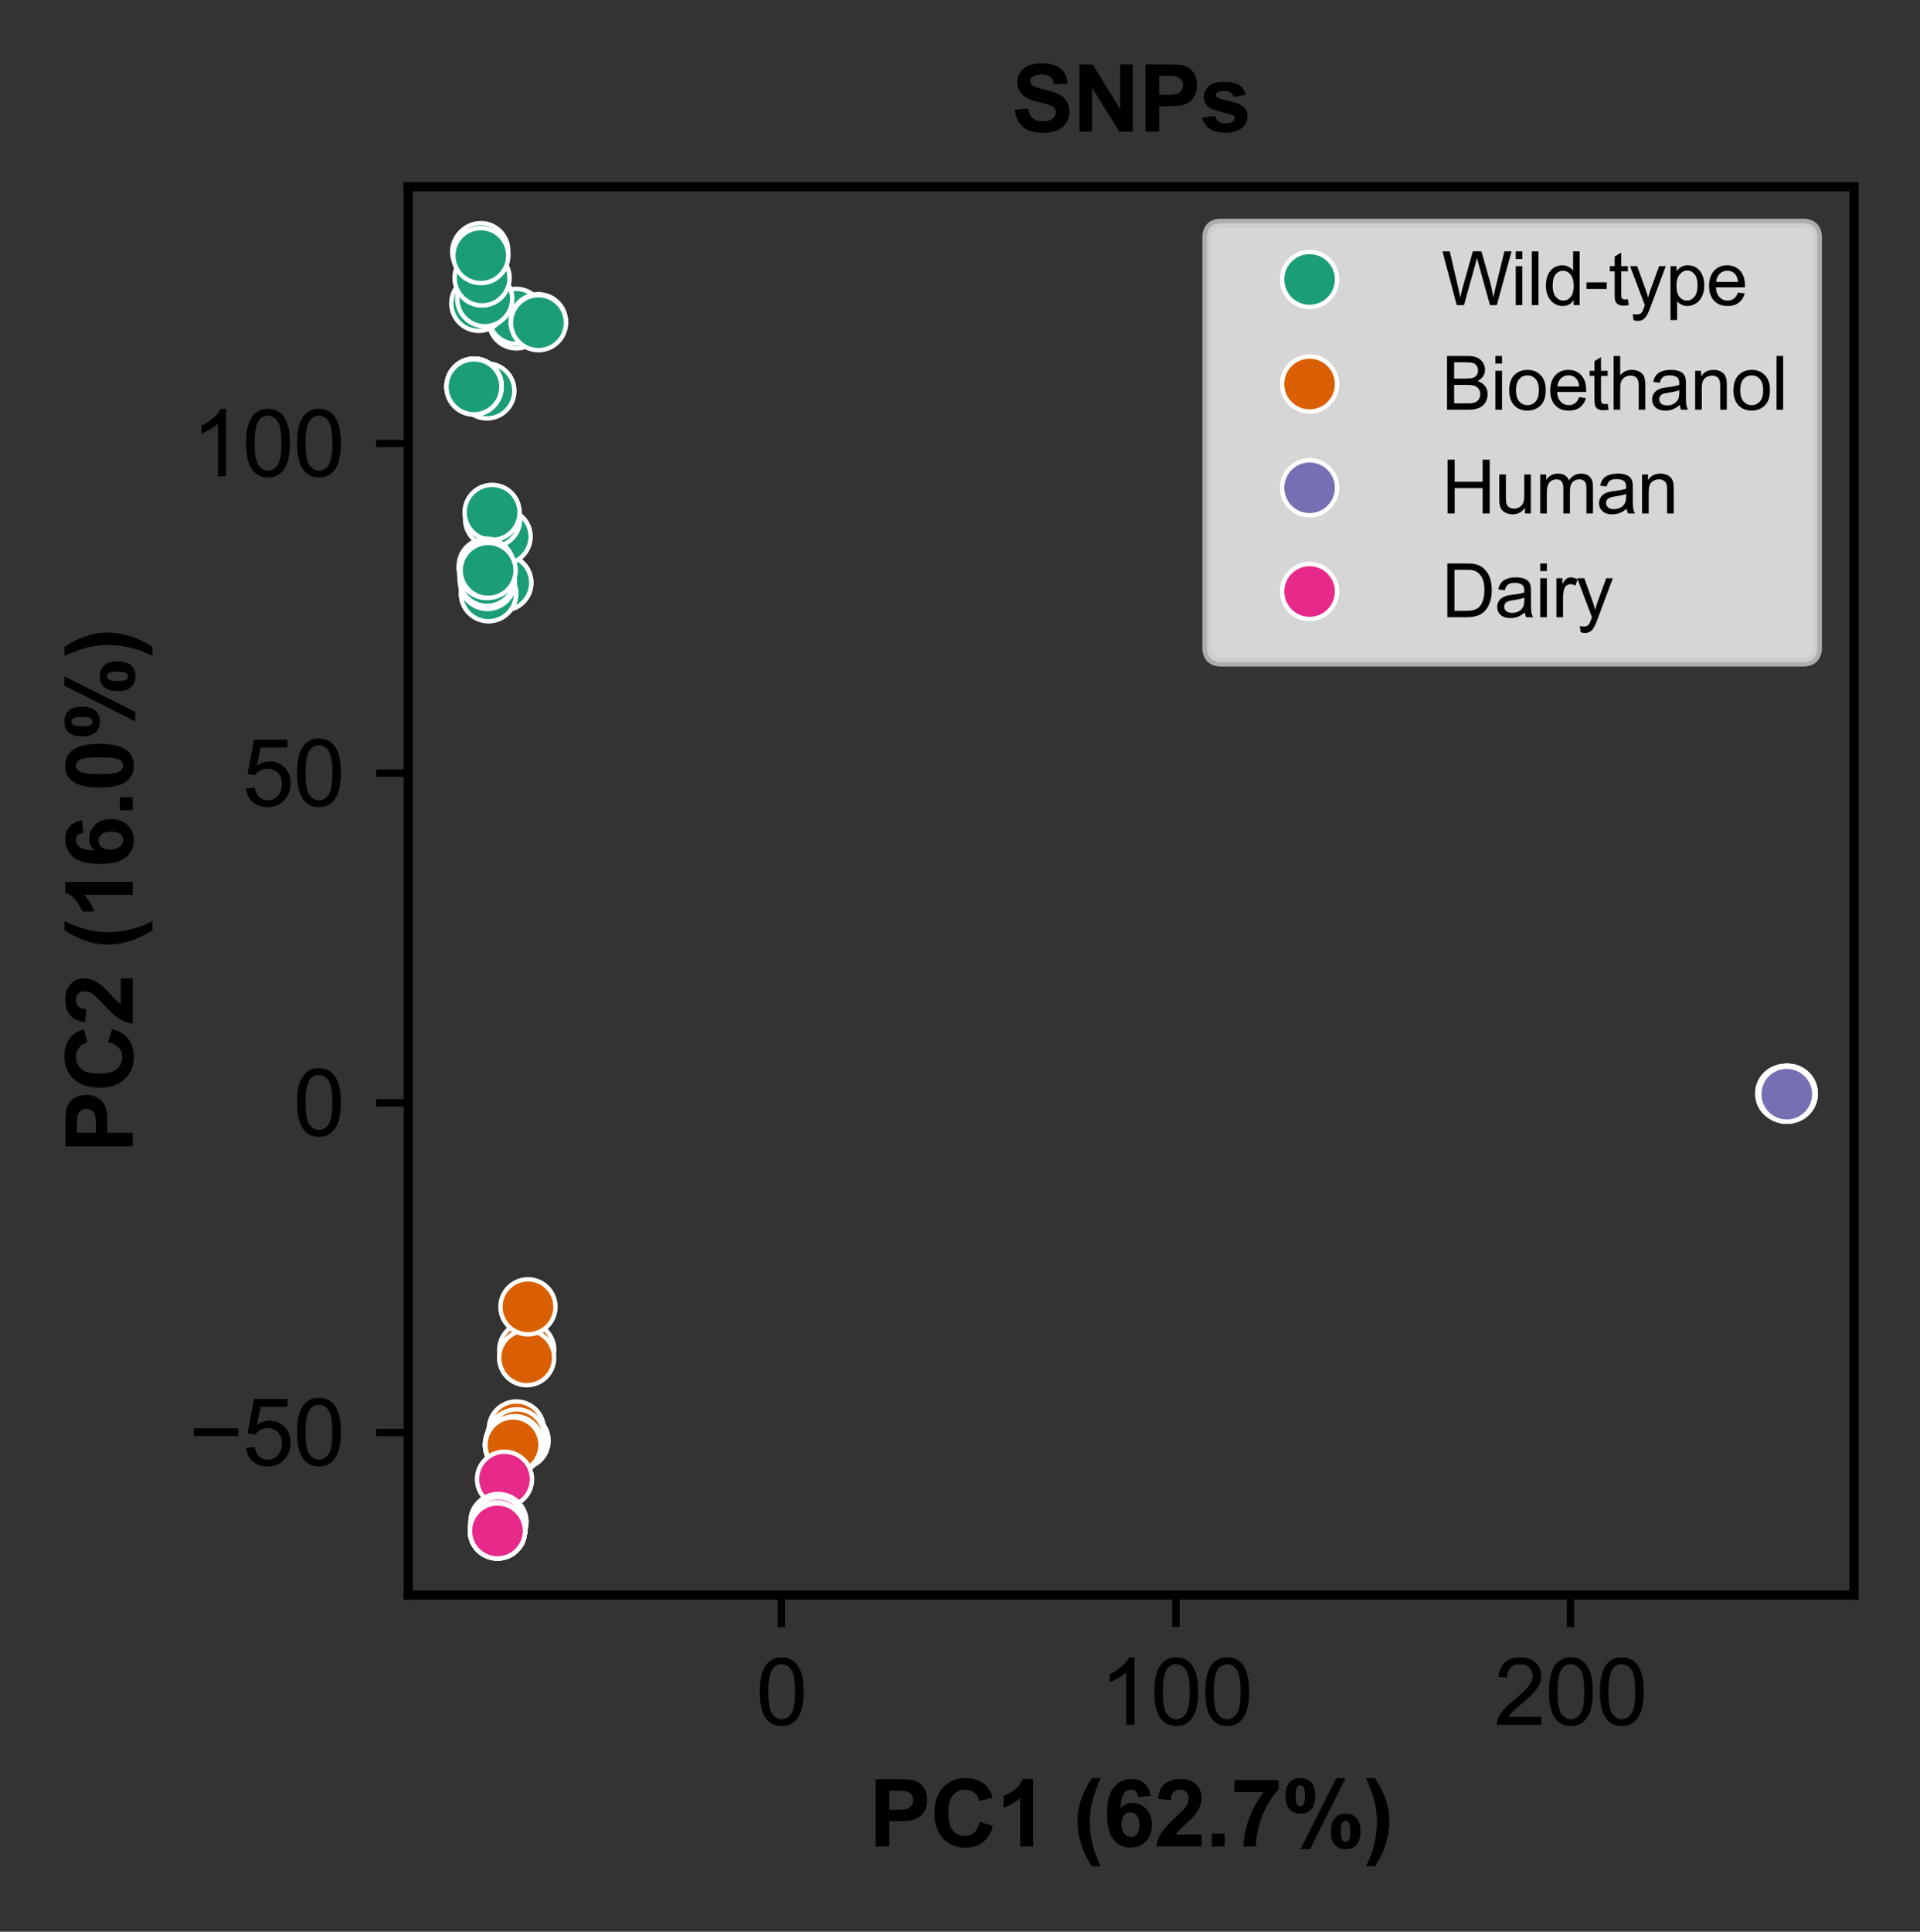<?xml version="1.0" encoding="utf-8" standalone="no"?>
<!DOCTYPE svg PUBLIC "-//W3C//DTD SVG 1.1//EN"
  "http://www.w3.org/Graphics/SVG/1.1/DTD/svg11.dtd">
<svg xmlns:xlink="http://www.w3.org/1999/xlink" width="209.497pt" height="210.727pt" viewBox="0 0 209.497 210.727" xmlns="http://www.w3.org/2000/svg" version="1.1">
 <rect x="0" y="0" width="209.497" height="210.727" fill="#333333" stroke="none"/>
 <defs>
  <style type="text/css">*{stroke-linejoin: round; stroke-linecap: butt}</style>
 </defs>
 <g id="figure_1">
  <g id="patch_1">
   <path d="M 0 210.727 
L 209.497 210.727 
L 209.497 0 
L 0 0 
L 0 210.727 
z
" style="fill: none"/>
  </g>
  <g id="axes_1">
   <g id="patch_2">
    <path d="M 44.547 173.998 
L 202.297 173.998 
L 202.297 20.358 
L 44.547 20.358 
L 44.547 173.998 
z
" style="fill: none"/>
   </g>
   <g id="PathCollection_1">
    <defs>
     <path id="C0_0_72edbcf2b4" d="M 0 3 
C 0.796 3 1.559 2.684 2.121 2.121 
C 2.684 1.559 3 0.796 3 -0 
C 3 -0.796 2.684 -1.559 2.121 -2.121 
C 1.559 -2.684 0.796 -3 0 -3 
C -0.796 -3 -1.559 -2.684 -2.121 -2.121 
C -2.684 -1.559 -3 -0.796 -3 0 
C -3 0.796 -2.684 1.559 -2.121 2.121 
C -1.559 2.684 -0.796 3 0 3 
z
"/>
    </defs>
    <g clip-path="url(#p9aefbd52a2)">
     <use xlink:href="#C0_0_72edbcf2b4" x="54.976" y="63.567" style="fill: #1b9e77; stroke: #ffffff; stroke-width: 0.48"/>
    </g>
    <g clip-path="url(#p9aefbd52a2)">
     <use xlink:href="#C0_0_72edbcf2b4" x="54.965" y="63.576" style="fill: #1b9e77; stroke: #ffffff; stroke-width: 0.48"/>
    </g>
    <g clip-path="url(#p9aefbd52a2)">
     <use xlink:href="#C0_0_72edbcf2b4" x="56.342" y="35.01" style="fill: #1b9e77; stroke: #ffffff; stroke-width: 0.48"/>
    </g>
    <g clip-path="url(#p9aefbd52a2)">
     <use xlink:href="#C0_0_72edbcf2b4" x="56.319" y="34.508" style="fill: #1b9e77; stroke: #ffffff; stroke-width: 0.48"/>
    </g>
    <g clip-path="url(#p9aefbd52a2)">
     <use xlink:href="#C0_0_72edbcf2b4" x="58.744" y="35.111" style="fill: #1b9e77; stroke: #ffffff; stroke-width: 0.48"/>
    </g>
    <g clip-path="url(#p9aefbd52a2)">
     <use xlink:href="#C0_0_72edbcf2b4" x="58.738" y="35.106" style="fill: #1b9e77; stroke: #ffffff; stroke-width: 0.48"/>
    </g>
    <g clip-path="url(#p9aefbd52a2)">
     <use xlink:href="#C0_0_72edbcf2b4" x="58.753" y="35.201" style="fill: #1b9e77; stroke: #ffffff; stroke-width: 0.48"/>
    </g>
    <g clip-path="url(#p9aefbd52a2)">
     <use xlink:href="#C0_0_72edbcf2b4" x="54.897" y="58.533" style="fill: #1b9e77; stroke: #ffffff; stroke-width: 0.48"/>
    </g>
    <g clip-path="url(#p9aefbd52a2)">
     <use xlink:href="#C0_0_72edbcf2b4" x="53.127" y="42.644" style="fill: #1b9e77; stroke: #ffffff; stroke-width: 0.48"/>
    </g>
    <g clip-path="url(#p9aefbd52a2)">
     <use xlink:href="#C0_0_72edbcf2b4" x="52.243" y="33.093" style="fill: #1b9e77; stroke: #ffffff; stroke-width: 0.48"/>
    </g>
    <g clip-path="url(#p9aefbd52a2)">
     <use xlink:href="#C0_0_72edbcf2b4" x="52.893" y="32.592" style="fill: #1b9e77; stroke: #ffffff; stroke-width: 0.48"/>
    </g>
    <g clip-path="url(#p9aefbd52a2)">
     <use xlink:href="#C0_0_72edbcf2b4" x="52.6" y="30.321" style="fill: #1b9e77; stroke: #ffffff; stroke-width: 0.48"/>
    </g>
    <g clip-path="url(#p9aefbd52a2)">
     <use xlink:href="#C0_0_72edbcf2b4" x="52.344" y="27.464" style="fill: #1b9e77; stroke: #ffffff; stroke-width: 0.48"/>
    </g>
    <g clip-path="url(#p9aefbd52a2)">
     <use xlink:href="#C0_0_72edbcf2b4" x="52.458" y="27.341" style="fill: #1b9e77; stroke: #ffffff; stroke-width: 0.48"/>
    </g>
    <g clip-path="url(#p9aefbd52a2)">
     <use xlink:href="#C0_0_72edbcf2b4" x="52.463" y="27.88" style="fill: #1b9e77; stroke: #ffffff; stroke-width: 0.48"/>
    </g>
    <g clip-path="url(#p9aefbd52a2)">
     <use xlink:href="#C0_0_72edbcf2b4" x="51.728" y="42.143" style="fill: #1b9e77; stroke: #ffffff; stroke-width: 0.48"/>
    </g>
    <g clip-path="url(#p9aefbd52a2)">
     <use xlink:href="#C0_0_72edbcf2b4" x="51.721" y="42.131" style="fill: #1b9e77; stroke: #ffffff; stroke-width: 0.48"/>
    </g>
    <g clip-path="url(#p9aefbd52a2)">
     <use xlink:href="#C0_0_72edbcf2b4" x="51.734" y="42.116" style="fill: #1b9e77; stroke: #ffffff; stroke-width: 0.48"/>
    </g>
    <g clip-path="url(#p9aefbd52a2)">
     <use xlink:href="#C0_0_72edbcf2b4" x="51.737" y="42.117" style="fill: #1b9e77; stroke: #ffffff; stroke-width: 0.48"/>
    </g>
    <g clip-path="url(#p9aefbd52a2)">
     <use xlink:href="#C0_0_72edbcf2b4" x="51.718" y="42.23" style="fill: #1b9e77; stroke: #ffffff; stroke-width: 0.48"/>
    </g>
    <g clip-path="url(#p9aefbd52a2)">
     <use xlink:href="#C0_0_72edbcf2b4" x="51.717" y="42.2" style="fill: #1b9e77; stroke: #ffffff; stroke-width: 0.48"/>
    </g>
    <g clip-path="url(#p9aefbd52a2)">
     <use xlink:href="#C0_0_72edbcf2b4" x="53.748" y="56.645" style="fill: #1b9e77; stroke: #ffffff; stroke-width: 0.48"/>
    </g>
    <g clip-path="url(#p9aefbd52a2)">
     <use xlink:href="#C0_0_72edbcf2b4" x="53.694" y="55.894" style="fill: #1b9e77; stroke: #ffffff; stroke-width: 0.48"/>
    </g>
    <g clip-path="url(#p9aefbd52a2)">
     <use xlink:href="#C0_0_72edbcf2b4" x="53.304" y="64.748" style="fill: #1b9e77; stroke: #ffffff; stroke-width: 0.48"/>
    </g>
    <g clip-path="url(#p9aefbd52a2)">
     <use xlink:href="#C0_0_72edbcf2b4" x="53.314" y="64.726" style="fill: #1b9e77; stroke: #ffffff; stroke-width: 0.48"/>
    </g>
    <g clip-path="url(#p9aefbd52a2)">
     <use xlink:href="#C0_0_72edbcf2b4" x="53.302" y="64.773" style="fill: #1b9e77; stroke: #ffffff; stroke-width: 0.48"/>
    </g>
    <g clip-path="url(#p9aefbd52a2)">
     <use xlink:href="#C0_0_72edbcf2b4" x="53.184" y="63.432" style="fill: #1b9e77; stroke: #ffffff; stroke-width: 0.48"/>
    </g>
    <g clip-path="url(#p9aefbd52a2)">
     <use xlink:href="#C0_0_72edbcf2b4" x="53.137" y="63.093" style="fill: #1b9e77; stroke: #ffffff; stroke-width: 0.48"/>
    </g>
    <g clip-path="url(#p9aefbd52a2)">
     <use xlink:href="#C0_0_72edbcf2b4" x="53.053" y="61.757" style="fill: #1b9e77; stroke: #ffffff; stroke-width: 0.48"/>
    </g>
    <g clip-path="url(#p9aefbd52a2)">
     <use xlink:href="#C0_0_72edbcf2b4" x="53.064" y="62.039" style="fill: #1b9e77; stroke: #ffffff; stroke-width: 0.48"/>
    </g>
    <g clip-path="url(#p9aefbd52a2)">
     <use xlink:href="#C0_0_72edbcf2b4" x="53.085" y="62.237" style="fill: #1b9e77; stroke: #ffffff; stroke-width: 0.48"/>
    </g>
    <g clip-path="url(#p9aefbd52a2)">
     <use xlink:href="#C0_0_72edbcf2b4" x="53.261" y="62.222" style="fill: #1b9e77; stroke: #ffffff; stroke-width: 0.48"/>
    </g>
    <g clip-path="url(#p9aefbd52a2)">
     <use xlink:href="#C0_0_72edbcf2b4" x="57.472" y="147.259" style="fill: #d95f02; stroke: #ffffff; stroke-width: 0.48"/>
    </g>
    <g clip-path="url(#p9aefbd52a2)">
     <use xlink:href="#C0_0_72edbcf2b4" x="56.339" y="155.883" style="fill: #d95f02; stroke: #ffffff; stroke-width: 0.48"/>
    </g>
    <g clip-path="url(#p9aefbd52a2)">
     <use xlink:href="#C0_0_72edbcf2b4" x="57.466" y="148.114" style="fill: #d95f02; stroke: #ffffff; stroke-width: 0.48"/>
    </g>
    <g clip-path="url(#p9aefbd52a2)">
     <use xlink:href="#C0_0_72edbcf2b4" x="57.609" y="142.556" style="fill: #d95f02; stroke: #ffffff; stroke-width: 0.48"/>
    </g>
    <g clip-path="url(#p9aefbd52a2)">
     <use xlink:href="#C0_0_72edbcf2b4" x="56.134" y="156.845" style="fill: #d95f02; stroke: #ffffff; stroke-width: 0.48"/>
    </g>
    <g clip-path="url(#p9aefbd52a2)">
     <use xlink:href="#C0_0_72edbcf2b4" x="56.862" y="157.157" style="fill: #d95f02; stroke: #ffffff; stroke-width: 0.48"/>
    </g>
    <g clip-path="url(#p9aefbd52a2)">
     <use xlink:href="#C0_0_72edbcf2b4" x="56.41" y="156.93" style="fill: #d95f02; stroke: #ffffff; stroke-width: 0.48"/>
    </g>
    <g clip-path="url(#p9aefbd52a2)">
     <use xlink:href="#C0_0_72edbcf2b4" x="56.452" y="156.993" style="fill: #d95f02; stroke: #ffffff; stroke-width: 0.48"/>
    </g>
    <g clip-path="url(#p9aefbd52a2)">
     <use xlink:href="#C0_0_72edbcf2b4" x="55.905" y="157.531" style="fill: #d95f02; stroke: #ffffff; stroke-width: 0.48"/>
    </g>
    <g clip-path="url(#p9aefbd52a2)">
     <use xlink:href="#C0_0_72edbcf2b4" x="56.036" y="157.724" style="fill: #d95f02; stroke: #ffffff; stroke-width: 0.48"/>
    </g>
    <g clip-path="url(#p9aefbd52a2)">
     <use xlink:href="#C0_0_72edbcf2b4" x="56.037" y="157.737" style="fill: #d95f02; stroke: #ffffff; stroke-width: 0.48"/>
    </g>
    <g clip-path="url(#p9aefbd52a2)">
     <use xlink:href="#C0_0_72edbcf2b4" x="56.066" y="157.323" style="fill: #d95f02; stroke: #ffffff; stroke-width: 0.48"/>
    </g>
    <g clip-path="url(#p9aefbd52a2)">
     <use xlink:href="#C0_0_72edbcf2b4" x="56.384" y="156.738" style="fill: #d95f02; stroke: #ffffff; stroke-width: 0.48"/>
    </g>
    <g clip-path="url(#p9aefbd52a2)">
     <use xlink:href="#C0_0_72edbcf2b4" x="55.982" y="157.685" style="fill: #d95f02; stroke: #ffffff; stroke-width: 0.48"/>
    </g>
    <g clip-path="url(#p9aefbd52a2)">
     <use xlink:href="#C0_0_72edbcf2b4" x="55.983" y="157.685" style="fill: #d95f02; stroke: #ffffff; stroke-width: 0.48"/>
    </g>
    <g clip-path="url(#p9aefbd52a2)">
     <use xlink:href="#C0_0_72edbcf2b4" x="56.048" y="157.731" style="fill: #d95f02; stroke: #ffffff; stroke-width: 0.48"/>
    </g>
    <g clip-path="url(#p9aefbd52a2)">
     <use xlink:href="#C0_0_72edbcf2b4" x="56.169" y="157.479" style="fill: #d95f02; stroke: #ffffff; stroke-width: 0.48"/>
    </g>
    <g clip-path="url(#p9aefbd52a2)">
     <use xlink:href="#C0_0_72edbcf2b4" x="56.079" y="157.722" style="fill: #d95f02; stroke: #ffffff; stroke-width: 0.48"/>
    </g>
    <g clip-path="url(#p9aefbd52a2)">
     <use xlink:href="#C0_0_72edbcf2b4" x="55.923" y="157.692" style="fill: #d95f02; stroke: #ffffff; stroke-width: 0.48"/>
    </g>
    <g clip-path="url(#p9aefbd52a2)">
     <use xlink:href="#C0_0_72edbcf2b4" x="55.941" y="157.653" style="fill: #d95f02; stroke: #ffffff; stroke-width: 0.48"/>
    </g>
    <g clip-path="url(#p9aefbd52a2)">
     <use xlink:href="#C0_0_72edbcf2b4" x="55.937" y="157.663" style="fill: #d95f02; stroke: #ffffff; stroke-width: 0.48"/>
    </g>
    <g clip-path="url(#p9aefbd52a2)">
     <use xlink:href="#C0_0_72edbcf2b4" x="55.943" y="157.664" style="fill: #d95f02; stroke: #ffffff; stroke-width: 0.48"/>
    </g>
    <g clip-path="url(#p9aefbd52a2)">
     <use xlink:href="#C0_0_72edbcf2b4" x="55.937" y="157.667" style="fill: #d95f02; stroke: #ffffff; stroke-width: 0.48"/>
    </g>
    <g clip-path="url(#p9aefbd52a2)">
     <use xlink:href="#C0_0_72edbcf2b4" x="55.94" y="157.665" style="fill: #d95f02; stroke: #ffffff; stroke-width: 0.48"/>
    </g>
    <g clip-path="url(#p9aefbd52a2)">
     <use xlink:href="#C0_0_72edbcf2b4" x="55.937" y="157.667" style="fill: #d95f02; stroke: #ffffff; stroke-width: 0.48"/>
    </g>
    <g clip-path="url(#p9aefbd52a2)">
     <use xlink:href="#C0_0_72edbcf2b4" x="55.942" y="157.653" style="fill: #d95f02; stroke: #ffffff; stroke-width: 0.48"/>
    </g>
    <g clip-path="url(#p9aefbd52a2)">
     <use xlink:href="#C0_0_72edbcf2b4" x="55.948" y="157.636" style="fill: #d95f02; stroke: #ffffff; stroke-width: 0.48"/>
    </g>
    <g clip-path="url(#p9aefbd52a2)">
     <use xlink:href="#C0_0_72edbcf2b4" x="55.936" y="157.612" style="fill: #d95f02; stroke: #ffffff; stroke-width: 0.48"/>
    </g>
    <g clip-path="url(#p9aefbd52a2)">
     <use xlink:href="#C0_0_72edbcf2b4" x="55.944" y="157.601" style="fill: #d95f02; stroke: #ffffff; stroke-width: 0.48"/>
    </g>
    <g clip-path="url(#p9aefbd52a2)">
     <use xlink:href="#C0_0_72edbcf2b4" x="55.939" y="157.585" style="fill: #d95f02; stroke: #ffffff; stroke-width: 0.48"/>
    </g>
    <g clip-path="url(#p9aefbd52a2)">
     <use xlink:href="#C0_0_72edbcf2b4" x="55.967" y="157.645" style="fill: #d95f02; stroke: #ffffff; stroke-width: 0.48"/>
    </g>
    <g clip-path="url(#p9aefbd52a2)">
     <use xlink:href="#C0_0_72edbcf2b4" x="55.974" y="157.617" style="fill: #d95f02; stroke: #ffffff; stroke-width: 0.48"/>
    </g>
    <g clip-path="url(#p9aefbd52a2)">
     <use xlink:href="#C0_0_72edbcf2b4" x="194.896" y="119.283" style="fill: #7570b3; stroke: #ffffff; stroke-width: 0.48"/>
    </g>
    <g clip-path="url(#p9aefbd52a2)">
     <use xlink:href="#C0_0_72edbcf2b4" x="195.03" y="119.301" style="fill: #7570b3; stroke: #ffffff; stroke-width: 0.48"/>
    </g>
    <g clip-path="url(#p9aefbd52a2)">
     <use xlink:href="#C0_0_72edbcf2b4" x="194.849" y="119.289" style="fill: #7570b3; stroke: #ffffff; stroke-width: 0.48"/>
    </g>
    <g clip-path="url(#p9aefbd52a2)">
     <use xlink:href="#C0_0_72edbcf2b4" x="194.988" y="119.31" style="fill: #7570b3; stroke: #ffffff; stroke-width: 0.48"/>
    </g>
    <g clip-path="url(#p9aefbd52a2)">
     <use xlink:href="#C0_0_72edbcf2b4" x="194.942" y="119.305" style="fill: #7570b3; stroke: #ffffff; stroke-width: 0.48"/>
    </g>
    <g clip-path="url(#p9aefbd52a2)">
     <use xlink:href="#C0_0_72edbcf2b4" x="195.005" y="119.333" style="fill: #7570b3; stroke: #ffffff; stroke-width: 0.48"/>
    </g>
    <g clip-path="url(#p9aefbd52a2)">
     <use xlink:href="#C0_0_72edbcf2b4" x="195.126" y="119.3" style="fill: #7570b3; stroke: #ffffff; stroke-width: 0.48"/>
    </g>
    <g clip-path="url(#p9aefbd52a2)">
     <use xlink:href="#C0_0_72edbcf2b4" x="195.097" y="119.314" style="fill: #7570b3; stroke: #ffffff; stroke-width: 0.48"/>
    </g>
    <g clip-path="url(#p9aefbd52a2)">
     <use xlink:href="#C0_0_72edbcf2b4" x="195.027" y="119.301" style="fill: #7570b3; stroke: #ffffff; stroke-width: 0.48"/>
    </g>
    <g clip-path="url(#p9aefbd52a2)">
     <use xlink:href="#C0_0_72edbcf2b4" x="195.09" y="119.304" style="fill: #7570b3; stroke: #ffffff; stroke-width: 0.48"/>
    </g>
    <g clip-path="url(#p9aefbd52a2)">
     <use xlink:href="#C0_0_72edbcf2b4" x="195.083" y="119.339" style="fill: #7570b3; stroke: #ffffff; stroke-width: 0.48"/>
    </g>
    <g clip-path="url(#p9aefbd52a2)">
     <use xlink:href="#C0_0_72edbcf2b4" x="195.061" y="119.272" style="fill: #7570b3; stroke: #ffffff; stroke-width: 0.48"/>
    </g>
    <g clip-path="url(#p9aefbd52a2)">
     <use xlink:href="#C0_0_72edbcf2b4" x="195.092" y="119.292" style="fill: #7570b3; stroke: #ffffff; stroke-width: 0.48"/>
    </g>
    <g clip-path="url(#p9aefbd52a2)">
     <use xlink:href="#C0_0_72edbcf2b4" x="194.985" y="119.319" style="fill: #7570b3; stroke: #ffffff; stroke-width: 0.48"/>
    </g>
    <g clip-path="url(#p9aefbd52a2)">
     <use xlink:href="#C0_0_72edbcf2b4" x="194.865" y="119.31" style="fill: #7570b3; stroke: #ffffff; stroke-width: 0.48"/>
    </g>
    <g clip-path="url(#p9aefbd52a2)">
     <use xlink:href="#C0_0_72edbcf2b4" x="194.89" y="119.323" style="fill: #7570b3; stroke: #ffffff; stroke-width: 0.48"/>
    </g>
    <g clip-path="url(#p9aefbd52a2)">
     <use xlink:href="#C0_0_72edbcf2b4" x="195.025" y="119.346" style="fill: #7570b3; stroke: #ffffff; stroke-width: 0.48"/>
    </g>
    <g clip-path="url(#p9aefbd52a2)">
     <use xlink:href="#C0_0_72edbcf2b4" x="195.068" y="119.276" style="fill: #7570b3; stroke: #ffffff; stroke-width: 0.48"/>
    </g>
    <g clip-path="url(#p9aefbd52a2)">
     <use xlink:href="#C0_0_72edbcf2b4" x="195.055" y="119.29" style="fill: #7570b3; stroke: #ffffff; stroke-width: 0.48"/>
    </g>
    <g clip-path="url(#p9aefbd52a2)">
     <use xlink:href="#C0_0_72edbcf2b4" x="195.091" y="119.311" style="fill: #7570b3; stroke: #ffffff; stroke-width: 0.48"/>
    </g>
    <g clip-path="url(#p9aefbd52a2)">
     <use xlink:href="#C0_0_72edbcf2b4" x="195.112" y="119.269" style="fill: #7570b3; stroke: #ffffff; stroke-width: 0.48"/>
    </g>
    <g clip-path="url(#p9aefbd52a2)">
     <use xlink:href="#C0_0_72edbcf2b4" x="194.935" y="119.255" style="fill: #7570b3; stroke: #ffffff; stroke-width: 0.48"/>
    </g>
    <g clip-path="url(#p9aefbd52a2)">
     <use xlink:href="#C0_0_72edbcf2b4" x="194.734" y="119.287" style="fill: #7570b3; stroke: #ffffff; stroke-width: 0.48"/>
    </g>
    <g clip-path="url(#p9aefbd52a2)">
     <use xlink:href="#C0_0_72edbcf2b4" x="194.932" y="119.373" style="fill: #7570b3; stroke: #ffffff; stroke-width: 0.48"/>
    </g>
    <g clip-path="url(#p9aefbd52a2)">
     <use xlink:href="#C0_0_72edbcf2b4" x="194.96" y="119.359" style="fill: #7570b3; stroke: #ffffff; stroke-width: 0.48"/>
    </g>
    <g clip-path="url(#p9aefbd52a2)">
     <use xlink:href="#C0_0_72edbcf2b4" x="55.049" y="161.36" style="fill: #e7298a; stroke: #ffffff; stroke-width: 0.48"/>
    </g>
    <g clip-path="url(#p9aefbd52a2)">
     <use xlink:href="#C0_0_72edbcf2b4" x="54.44" y="166.008" style="fill: #e7298a; stroke: #ffffff; stroke-width: 0.48"/>
    </g>
    <g clip-path="url(#p9aefbd52a2)">
     <use xlink:href="#C0_0_72edbcf2b4" x="54.434" y="166.052" style="fill: #e7298a; stroke: #ffffff; stroke-width: 0.48"/>
    </g>
    <g clip-path="url(#p9aefbd52a2)">
     <use xlink:href="#C0_0_72edbcf2b4" x="54.329" y="165.984" style="fill: #e7298a; stroke: #ffffff; stroke-width: 0.48"/>
    </g>
    <g clip-path="url(#p9aefbd52a2)">
     <use xlink:href="#C0_0_72edbcf2b4" x="54.269" y="166.725" style="fill: #e7298a; stroke: #ffffff; stroke-width: 0.48"/>
    </g>
    <g clip-path="url(#p9aefbd52a2)">
     <use xlink:href="#C0_0_72edbcf2b4" x="54.287" y="166.955" style="fill: #e7298a; stroke: #ffffff; stroke-width: 0.48"/>
    </g>
    <g clip-path="url(#p9aefbd52a2)">
     <use xlink:href="#C0_0_72edbcf2b4" x="54.281" y="166.97" style="fill: #e7298a; stroke: #ffffff; stroke-width: 0.48"/>
    </g>
    <g clip-path="url(#p9aefbd52a2)">
     <use xlink:href="#C0_0_72edbcf2b4" x="54.285" y="166.973" style="fill: #e7298a; stroke: #ffffff; stroke-width: 0.48"/>
    </g>
    <g clip-path="url(#p9aefbd52a2)">
     <use xlink:href="#C0_0_72edbcf2b4" x="54.334" y="166.639" style="fill: #e7298a; stroke: #ffffff; stroke-width: 0.48"/>
    </g>
    <g clip-path="url(#p9aefbd52a2)">
     <use xlink:href="#C0_0_72edbcf2b4" x="54.363" y="166.355" style="fill: #e7298a; stroke: #ffffff; stroke-width: 0.48"/>
    </g>
    <g clip-path="url(#p9aefbd52a2)">
     <use xlink:href="#C0_0_72edbcf2b4" x="54.275" y="166.949" style="fill: #e7298a; stroke: #ffffff; stroke-width: 0.48"/>
    </g>
    <g clip-path="url(#p9aefbd52a2)">
     <use xlink:href="#C0_0_72edbcf2b4" x="54.283" y="166.99" style="fill: #e7298a; stroke: #ffffff; stroke-width: 0.48"/>
    </g>
    <g clip-path="url(#p9aefbd52a2)">
     <use xlink:href="#C0_0_72edbcf2b4" x="54.274" y="166.986" style="fill: #e7298a; stroke: #ffffff; stroke-width: 0.48"/>
    </g>
    <g clip-path="url(#p9aefbd52a2)">
     <use xlink:href="#C0_0_72edbcf2b4" x="54.275" y="166.991" style="fill: #e7298a; stroke: #ffffff; stroke-width: 0.48"/>
    </g>
    <g clip-path="url(#p9aefbd52a2)">
     <use xlink:href="#C0_0_72edbcf2b4" x="54.283" y="166.985" style="fill: #e7298a; stroke: #ffffff; stroke-width: 0.48"/>
    </g>
    <g clip-path="url(#p9aefbd52a2)">
     <use xlink:href="#C0_0_72edbcf2b4" x="54.279" y="166.897" style="fill: #e7298a; stroke: #ffffff; stroke-width: 0.48"/>
    </g>
    <g clip-path="url(#p9aefbd52a2)">
     <use xlink:href="#C0_0_72edbcf2b4" x="54.277" y="166.934" style="fill: #e7298a; stroke: #ffffff; stroke-width: 0.48"/>
    </g>
    <g clip-path="url(#p9aefbd52a2)">
     <use xlink:href="#C0_0_72edbcf2b4" x="54.274" y="166.986" style="fill: #e7298a; stroke: #ffffff; stroke-width: 0.48"/>
    </g>
    <g clip-path="url(#p9aefbd52a2)">
     <use xlink:href="#C0_0_72edbcf2b4" x="54.283" y="166.981" style="fill: #e7298a; stroke: #ffffff; stroke-width: 0.48"/>
    </g>
    <g clip-path="url(#p9aefbd52a2)">
     <use xlink:href="#C0_0_72edbcf2b4" x="54.278" y="166.995" style="fill: #e7298a; stroke: #ffffff; stroke-width: 0.48"/>
    </g>
    <g clip-path="url(#p9aefbd52a2)">
     <use xlink:href="#C0_0_72edbcf2b4" x="54.276" y="167.007" style="fill: #e7298a; stroke: #ffffff; stroke-width: 0.48"/>
    </g>
    <g clip-path="url(#p9aefbd52a2)">
     <use xlink:href="#C0_0_72edbcf2b4" x="54.28" y="167.004" style="fill: #e7298a; stroke: #ffffff; stroke-width: 0.48"/>
    </g>
    <g clip-path="url(#p9aefbd52a2)">
     <use xlink:href="#C0_0_72edbcf2b4" x="54.27" y="167.009" style="fill: #e7298a; stroke: #ffffff; stroke-width: 0.48"/>
    </g>
    <g clip-path="url(#p9aefbd52a2)">
     <use xlink:href="#C0_0_72edbcf2b4" x="54.276" y="167.007" style="fill: #e7298a; stroke: #ffffff; stroke-width: 0.48"/>
    </g>
    <g clip-path="url(#p9aefbd52a2)">
     <use xlink:href="#C0_0_72edbcf2b4" x="54.279" y="167.014" style="fill: #e7298a; stroke: #ffffff; stroke-width: 0.48"/>
    </g>
    <g clip-path="url(#p9aefbd52a2)">
     <use xlink:href="#C0_0_72edbcf2b4" x="54.28" y="167.004" style="fill: #e7298a; stroke: #ffffff; stroke-width: 0.48"/>
    </g>
   </g>
   <g id="matplotlib.axis_1">
    <g id="xtick_1">
     <g id="line2d_1">
      <defs>
       <path id="m10d4894deb" d="M 0 0 
L 0 3.5 
" style="stroke: #000000; stroke-width: 0.8"/>
      </defs>
      <g>
       <use xlink:href="#m10d4894deb" x="85.256" y="173.998" style="stroke: #000000; stroke-width: 0.8"/>
      </g>
     </g>
     <g id="text_1">
      <!-- 0 -->
      <g transform="translate(82.476 188.156) scale(0.1 -0.1)">
       <defs>
        <path id="ArialMT-30" d="M 266 2259 
Q 266 3072 433 3567 
Q 600 4063 929 4331 
Q 1259 4600 1759 4600 
Q 2128 4600 2406 4451 
Q 2684 4303 2865 4023 
Q 3047 3744 3150 3342 
Q 3253 2941 3253 2259 
Q 3253 1453 3087 958 
Q 2922 463 2592 192 
Q 2263 -78 1759 -78 
Q 1097 -78 719 397 
Q 266 969 266 2259 
z
M 844 2259 
Q 844 1131 1108 757 
Q 1372 384 1759 384 
Q 2147 384 2411 759 
Q 2675 1134 2675 2259 
Q 2675 3391 2411 3762 
Q 2147 4134 1753 4134 
Q 1366 4134 1134 3806 
Q 844 3388 844 2259 
z
" transform="scale(0.016)"/>
       </defs>
       <use xlink:href="#ArialMT-30"/>
      </g>
     </g>
    </g>
    <g id="xtick_2">
     <g id="line2d_2">
      <g>
       <use xlink:href="#m10d4894deb" x="128.31" y="173.998" style="stroke: #000000; stroke-width: 0.8"/>
      </g>
     </g>
     <g id="text_2">
      <!-- 100 -->
      <g transform="translate(119.968 188.156) scale(0.1 -0.1)">
       <defs>
        <path id="ArialMT-31" d="M 2384 0 
L 1822 0 
L 1822 3584 
Q 1619 3391 1289 3197 
Q 959 3003 697 2906 
L 697 3450 
Q 1169 3672 1522 3987 
Q 1875 4303 2022 4600 
L 2384 4600 
L 2384 0 
z
" transform="scale(0.016)"/>
       </defs>
       <use xlink:href="#ArialMT-31"/>
       <use xlink:href="#ArialMT-30" x="55.615"/>
       <use xlink:href="#ArialMT-30" x="111.23"/>
      </g>
     </g>
    </g>
    <g id="xtick_3">
     <g id="line2d_3">
      <g>
       <use xlink:href="#m10d4894deb" x="171.363" y="173.998" style="stroke: #000000; stroke-width: 0.8"/>
      </g>
     </g>
     <g id="text_3">
      <!-- 200 -->
      <g transform="translate(163.022 188.156) scale(0.1 -0.1)">
       <defs>
        <path id="ArialMT-32" d="M 3222 541 
L 3222 0 
L 194 0 
Q 188 203 259 391 
Q 375 700 629 1000 
Q 884 1300 1366 1694 
Q 2113 2306 2375 2664 
Q 2638 3022 2638 3341 
Q 2638 3675 2398 3904 
Q 2159 4134 1775 4134 
Q 1369 4134 1125 3890 
Q 881 3647 878 3216 
L 300 3275 
Q 359 3922 746 4261 
Q 1134 4600 1788 4600 
Q 2447 4600 2831 4234 
Q 3216 3869 3216 3328 
Q 3216 3053 3103 2787 
Q 2991 2522 2730 2228 
Q 2469 1934 1863 1422 
Q 1356 997 1212 845 
Q 1069 694 975 541 
L 3222 541 
z
" transform="scale(0.016)"/>
       </defs>
       <use xlink:href="#ArialMT-32"/>
       <use xlink:href="#ArialMT-30" x="55.615"/>
       <use xlink:href="#ArialMT-30" x="111.23"/>
      </g>
     </g>
    </g>
    <g id="text_4">
     <!-- PC1 (62.7%) -->
     <g transform="translate(94.8 201.423) scale(0.1 -0.1)">
      <defs>
       <path id="Arial-BoldMT-50" d="M 466 0 
L 466 4581 
L 1950 4581 
Q 2794 4581 3050 4513 
Q 3444 4409 3709 4064 
Q 3975 3719 3975 3172 
Q 3975 2750 3822 2462 
Q 3669 2175 3433 2011 
Q 3197 1847 2953 1794 
Q 2622 1728 1994 1728 
L 1391 1728 
L 1391 0 
L 466 0 
z
M 1391 3806 
L 1391 2506 
L 1897 2506 
Q 2444 2506 2628 2578 
Q 2813 2650 2917 2803 
Q 3022 2956 3022 3159 
Q 3022 3409 2875 3571 
Q 2728 3734 2503 3775 
Q 2338 3806 1838 3806 
L 1391 3806 
z
" transform="scale(0.016)"/>
       <path id="Arial-BoldMT-43" d="M 3397 1684 
L 4294 1400 
Q 4088 650 3608 286 
Q 3128 -78 2391 -78 
Q 1478 -78 890 545 
Q 303 1169 303 2250 
Q 303 3394 893 4026 
Q 1484 4659 2447 4659 
Q 3288 4659 3813 4163 
Q 4125 3869 4281 3319 
L 3366 3100 
Q 3284 3456 3026 3662 
Q 2769 3869 2400 3869 
Q 1891 3869 1573 3503 
Q 1256 3138 1256 2319 
Q 1256 1450 1568 1081 
Q 1881 713 2381 713 
Q 2750 713 3015 947 
Q 3281 1181 3397 1684 
z
" transform="scale(0.016)"/>
       <path id="Arial-BoldMT-31" d="M 2519 0 
L 1641 0 
L 1641 3309 
Q 1159 2859 506 2644 
L 506 3441 
Q 850 3553 1253 3867 
Q 1656 4181 1806 4600 
L 2519 4600 
L 2519 0 
z
" transform="scale(0.016)"/>
       <path id="Arial-BoldMT-20" transform="scale(0.016)"/>
       <path id="Arial-BoldMT-28" d="M 1916 -1347 
L 1313 -1347 
Q 834 -625 584 153 
Q 334 931 334 1659 
Q 334 2563 644 3369 
Q 913 4069 1325 4659 
L 1925 4659 
Q 1497 3713 1336 3048 
Q 1175 2384 1175 1641 
Q 1175 1128 1270 590 
Q 1366 53 1531 -431 
Q 1641 -750 1916 -1347 
z
" transform="scale(0.016)"/>
       <path id="Arial-BoldMT-36" d="M 3247 3459 
L 2397 3366 
Q 2366 3628 2234 3753 
Q 2103 3878 1894 3878 
Q 1616 3878 1423 3628 
Q 1231 3378 1181 2588 
Q 1509 2975 1997 2975 
Q 2547 2975 2939 2556 
Q 3331 2138 3331 1475 
Q 3331 772 2918 347 
Q 2506 -78 1859 -78 
Q 1166 -78 719 461 
Q 272 1000 272 2228 
Q 272 3488 737 4044 
Q 1203 4600 1947 4600 
Q 2469 4600 2811 4308 
Q 3153 4016 3247 3459 
z
M 1256 1544 
Q 1256 1116 1453 883 
Q 1650 650 1903 650 
Q 2147 650 2309 840 
Q 2472 1031 2472 1466 
Q 2472 1913 2297 2120 
Q 2122 2328 1859 2328 
Q 1606 2328 1431 2129 
Q 1256 1931 1256 1544 
z
" transform="scale(0.016)"/>
       <path id="Arial-BoldMT-32" d="M 3238 816 
L 3238 0 
L 159 0 
Q 209 463 459 877 
Q 709 1291 1447 1975 
Q 2041 2528 2175 2725 
Q 2356 2997 2356 3263 
Q 2356 3556 2198 3714 
Q 2041 3872 1763 3872 
Q 1488 3872 1325 3706 
Q 1163 3541 1138 3156 
L 263 3244 
Q 341 3969 753 4284 
Q 1166 4600 1784 4600 
Q 2463 4600 2850 4234 
Q 3238 3869 3238 3325 
Q 3238 3016 3127 2736 
Q 3016 2456 2775 2150 
Q 2616 1947 2200 1565 
Q 1784 1184 1673 1059 
Q 1563 934 1494 816 
L 3238 816 
z
" transform="scale(0.016)"/>
       <path id="Arial-BoldMT-2e" d="M 459 0 
L 459 878 
L 1338 878 
L 1338 0 
L 459 0 
z
" transform="scale(0.016)"/>
       <path id="Arial-BoldMT-37" d="M 272 3703 
L 272 4519 
L 3275 4519 
L 3275 3881 
Q 2903 3516 2518 2831 
Q 2134 2147 1932 1376 
Q 1731 606 1734 0 
L 888 0 
Q 909 950 1279 1937 
Q 1650 2925 2269 3703 
L 272 3703 
z
" transform="scale(0.016)"/>
       <path id="Arial-BoldMT-25" d="M 278 3450 
Q 278 4066 548 4362 
Q 819 4659 1281 4659 
Q 1759 4659 2029 4364 
Q 2300 4069 2300 3450 
Q 2300 2834 2029 2537 
Q 1759 2241 1297 2241 
Q 819 2241 548 2536 
Q 278 2831 278 3450 
z
M 963 3456 
Q 963 3009 1066 2856 
Q 1144 2744 1281 2744 
Q 1422 2744 1500 2856 
Q 1600 3009 1600 3456 
Q 1600 3903 1500 4053 
Q 1422 4169 1281 4169 
Q 1144 4169 1066 4056 
Q 963 3903 963 3456 
z
M 1950 -175 
L 1300 -175 
L 3741 4659 
L 4372 4659 
L 1950 -175 
z
M 3369 1028 
Q 3369 1644 3639 1941 
Q 3909 2238 4378 2238 
Q 4850 2238 5120 1941 
Q 5391 1644 5391 1028 
Q 5391 409 5120 112 
Q 4850 -184 4388 -184 
Q 3909 -184 3639 112 
Q 3369 409 3369 1028 
z
M 4053 1031 
Q 4053 584 4156 434 
Q 4234 319 4372 319 
Q 4513 319 4588 431 
Q 4691 584 4691 1031 
Q 4691 1478 4591 1631 
Q 4513 1744 4372 1744 
Q 4231 1744 4156 1631 
Q 4053 1478 4053 1031 
z
" transform="scale(0.016)"/>
       <path id="Arial-BoldMT-29" d="M 216 -1347 
Q 475 -791 581 -494 
Q 688 -197 778 190 
Q 869 578 912 926 
Q 956 1275 956 1641 
Q 956 2384 797 3048 
Q 638 3713 209 4659 
L 806 4659 
Q 1278 3988 1539 3234 
Q 1800 2481 1800 1706 
Q 1800 1053 1594 306 
Q 1359 -531 822 -1347 
L 216 -1347 
z
" transform="scale(0.016)"/>
      </defs>
      <use xlink:href="#Arial-BoldMT-50"/>
      <use xlink:href="#Arial-BoldMT-43" x="66.699"/>
      <use xlink:href="#Arial-BoldMT-31" x="138.916"/>
      <use xlink:href="#Arial-BoldMT-20" x="194.531"/>
      <use xlink:href="#Arial-BoldMT-28" x="222.314"/>
      <use xlink:href="#Arial-BoldMT-36" x="255.615"/>
      <use xlink:href="#Arial-BoldMT-32" x="311.23"/>
      <use xlink:href="#Arial-BoldMT-2e" x="366.846"/>
      <use xlink:href="#Arial-BoldMT-37" x="394.629"/>
      <use xlink:href="#Arial-BoldMT-25" x="450.244"/>
      <use xlink:href="#Arial-BoldMT-29" x="539.16"/>
     </g>
    </g>
   </g>
   <g id="matplotlib.axis_2">
    <g id="ytick_1">
     <g id="line2d_4">
      <defs>
       <path id="m92a87419ea" d="M 0 0 
L -3.5 0 
" style="stroke: #000000; stroke-width: 0.8"/>
      </defs>
      <g>
       <use xlink:href="#m92a87419ea" x="44.547" y="156.267" style="stroke: #000000; stroke-width: 0.8"/>
      </g>
     </g>
     <g id="text_5">
      <!-- −50 -->
      <g transform="translate(20.584 159.846) scale(0.1 -0.1)">
       <defs>
        <path id="ArialMT-2212" d="M 3381 1997 
L 356 1997 
L 356 2522 
L 3381 2522 
L 3381 1997 
z
" transform="scale(0.016)"/>
        <path id="ArialMT-35" d="M 266 1200 
L 856 1250 
Q 922 819 1161 601 
Q 1400 384 1738 384 
Q 2144 384 2425 690 
Q 2706 997 2706 1503 
Q 2706 1984 2436 2262 
Q 2166 2541 1728 2541 
Q 1456 2541 1237 2417 
Q 1019 2294 894 2097 
L 366 2166 
L 809 4519 
L 3088 4519 
L 3088 3981 
L 1259 3981 
L 1013 2750 
Q 1425 3038 1878 3038 
Q 2478 3038 2890 2622 
Q 3303 2206 3303 1553 
Q 3303 931 2941 478 
Q 2500 -78 1738 -78 
Q 1113 -78 717 272 
Q 322 622 266 1200 
z
" transform="scale(0.016)"/>
       </defs>
       <use xlink:href="#ArialMT-2212"/>
       <use xlink:href="#ArialMT-35" x="58.398"/>
       <use xlink:href="#ArialMT-30" x="114.014"/>
      </g>
     </g>
    </g>
    <g id="ytick_2">
     <g id="line2d_5">
      <g>
       <use xlink:href="#m92a87419ea" x="44.547" y="120.304" style="stroke: #000000; stroke-width: 0.8"/>
      </g>
     </g>
     <g id="text_6">
      <!-- 0 -->
      <g transform="translate(31.986 123.883) scale(0.1 -0.1)">
       <use xlink:href="#ArialMT-30"/>
      </g>
     </g>
    </g>
    <g id="ytick_3">
     <g id="line2d_6">
      <g>
       <use xlink:href="#m92a87419ea" x="44.547" y="84.341" style="stroke: #000000; stroke-width: 0.8"/>
      </g>
     </g>
     <g id="text_7">
      <!-- 50 -->
      <g transform="translate(26.425 87.92) scale(0.1 -0.1)">
       <use xlink:href="#ArialMT-35"/>
       <use xlink:href="#ArialMT-30" x="55.615"/>
      </g>
     </g>
    </g>
    <g id="ytick_4">
     <g id="line2d_7">
      <g>
       <use xlink:href="#m92a87419ea" x="44.547" y="48.378" style="stroke: #000000; stroke-width: 0.8"/>
      </g>
     </g>
     <g id="text_8">
      <!-- 100 -->
      <g transform="translate(20.864 51.957) scale(0.1 -0.1)">
       <use xlink:href="#ArialMT-31"/>
       <use xlink:href="#ArialMT-30" x="55.615"/>
       <use xlink:href="#ArialMT-30" x="111.23"/>
      </g>
     </g>
    </g>
    <g id="text_9">
     <!-- PC2 (16.0%) -->
     <g transform="translate(14.48 125.8) rotate(-90) scale(0.1 -0.1)">
      <defs>
       <path id="Arial-BoldMT-30" d="M 1756 4600 
Q 2422 4600 2797 4125 
Q 3244 3563 3244 2259 
Q 3244 959 2794 391 
Q 2422 -78 1756 -78 
Q 1088 -78 678 436 
Q 269 950 269 2269 
Q 269 3563 719 4131 
Q 1091 4600 1756 4600 
z
M 1756 3872 
Q 1597 3872 1472 3770 
Q 1347 3669 1278 3406 
Q 1188 3066 1188 2259 
Q 1188 1453 1269 1151 
Q 1350 850 1473 750 
Q 1597 650 1756 650 
Q 1916 650 2041 751 
Q 2166 853 2234 1116 
Q 2325 1453 2325 2259 
Q 2325 3066 2244 3367 
Q 2163 3669 2039 3770 
Q 1916 3872 1756 3872 
z
" transform="scale(0.016)"/>
      </defs>
      <use xlink:href="#Arial-BoldMT-50"/>
      <use xlink:href="#Arial-BoldMT-43" x="66.699"/>
      <use xlink:href="#Arial-BoldMT-32" x="138.916"/>
      <use xlink:href="#Arial-BoldMT-20" x="194.531"/>
      <use xlink:href="#Arial-BoldMT-28" x="222.314"/>
      <use xlink:href="#Arial-BoldMT-31" x="255.615"/>
      <use xlink:href="#Arial-BoldMT-36" x="311.23"/>
      <use xlink:href="#Arial-BoldMT-2e" x="366.846"/>
      <use xlink:href="#Arial-BoldMT-30" x="394.629"/>
      <use xlink:href="#Arial-BoldMT-25" x="450.244"/>
      <use xlink:href="#Arial-BoldMT-29" x="539.16"/>
     </g>
    </g>
   </g>
   <g id="line2d_8"/>
   <g id="line2d_9"/>
   <g id="line2d_10"/>
   <g id="line2d_11"/>
   <g id="patch_3">
    <path d="M 44.547 173.998 
L 44.547 20.358 
" style="fill: none; stroke: #000000; stroke-linejoin: miter; stroke-linecap: square"/>
   </g>
   <g id="patch_4">
    <path d="M 202.297 173.998 
L 202.297 20.358 
" style="fill: none; stroke: #000000; stroke-linejoin: miter; stroke-linecap: square"/>
   </g>
   <g id="patch_5">
    <path d="M 44.547 173.998 
L 202.297 173.998 
" style="fill: none; stroke: #000000; stroke-linejoin: miter; stroke-linecap: square"/>
   </g>
   <g id="patch_6">
    <path d="M 44.547 20.358 
L 202.297 20.358 
" style="fill: none; stroke: #000000; stroke-linejoin: miter; stroke-linecap: square"/>
   </g>
   <g id="text_10">
    <!-- SNPs -->
    <g transform="translate(110.36 14.358) scale(0.1 -0.1)">
     <defs>
      <path id="Arial-BoldMT-53" d="M 231 1491 
L 1131 1578 
Q 1213 1125 1461 912 
Q 1709 700 2131 700 
Q 2578 700 2804 889 
Q 3031 1078 3031 1331 
Q 3031 1494 2936 1608 
Q 2841 1722 2603 1806 
Q 2441 1863 1863 2006 
Q 1119 2191 819 2459 
Q 397 2838 397 3381 
Q 397 3731 595 4036 
Q 794 4341 1167 4500 
Q 1541 4659 2069 4659 
Q 2931 4659 3367 4281 
Q 3803 3903 3825 3272 
L 2900 3231 
Q 2841 3584 2645 3739 
Q 2450 3894 2059 3894 
Q 1656 3894 1428 3728 
Q 1281 3622 1281 3444 
Q 1281 3281 1419 3166 
Q 1594 3019 2269 2859 
Q 2944 2700 3267 2529 
Q 3591 2359 3773 2064 
Q 3956 1769 3956 1334 
Q 3956 941 3737 597 
Q 3519 253 3119 86 
Q 2719 -81 2122 -81 
Q 1253 -81 787 320 
Q 322 722 231 1491 
z
" transform="scale(0.016)"/>
      <path id="Arial-BoldMT-4e" d="M 475 0 
L 475 4581 
L 1375 4581 
L 3250 1522 
L 3250 4581 
L 4109 4581 
L 4109 0 
L 3181 0 
L 1334 2988 
L 1334 0 
L 475 0 
z
" transform="scale(0.016)"/>
      <path id="Arial-BoldMT-73" d="M 150 947 
L 1031 1081 
Q 1088 825 1259 692 
Q 1431 559 1741 559 
Q 2081 559 2253 684 
Q 2369 772 2369 919 
Q 2369 1019 2306 1084 
Q 2241 1147 2013 1200 
Q 950 1434 666 1628 
Q 272 1897 272 2375 
Q 272 2806 612 3100 
Q 953 3394 1669 3394 
Q 2350 3394 2681 3172 
Q 3013 2950 3138 2516 
L 2309 2363 
Q 2256 2556 2107 2659 
Q 1959 2763 1684 2763 
Q 1338 2763 1188 2666 
Q 1088 2597 1088 2488 
Q 1088 2394 1175 2328 
Q 1294 2241 1995 2081 
Q 2697 1922 2975 1691 
Q 3250 1456 3250 1038 
Q 3250 581 2869 253 
Q 2488 -75 1741 -75 
Q 1063 -75 667 200 
Q 272 475 150 947 
z
" transform="scale(0.016)"/>
     </defs>
     <use xlink:href="#Arial-BoldMT-53"/>
     <use xlink:href="#Arial-BoldMT-4e" x="66.699"/>
     <use xlink:href="#Arial-BoldMT-50" x="138.916"/>
     <use xlink:href="#Arial-BoldMT-73" x="205.615"/>
    </g>
   </g>
   <g id="legend_1">
    <g id="patch_7">
     <path d="M 133.291 72.21 
L 196.697 72.21 
Q 198.297 72.21 198.297 70.61 
L 198.297 25.958 
Q 198.297 24.358 196.697 24.358 
L 133.291 24.358 
Q 131.691 24.358 131.691 25.958 
L 131.691 70.61 
Q 131.691 72.21 133.291 72.21 
z
" style="fill: #ffffff; opacity: 0.8; stroke: #cccccc; stroke-linejoin: miter"/>
    </g>
    <g id="line2d_12">
     <defs>
      <path id="m75e2901646" d="M 0 3 
C 0.796 3 1.559 2.684 2.121 2.121 
C 2.684 1.559 3 0.796 3 0 
C 3 -0.796 2.684 -1.559 2.121 -2.121 
C 1.559 -2.684 0.796 -3 0 -3 
C -0.796 -3 -1.559 -2.684 -2.121 -2.121 
C -2.684 -1.559 -3 -0.796 -3 0 
C -3 0.796 -2.684 1.559 -2.121 2.121 
C -1.559 2.684 -0.796 3 0 3 
z
" style="stroke: #ffffff; stroke-width: 0.48"/>
     </defs>
     <g>
      <use xlink:href="#m75e2901646" x="142.891" y="30.484" style="fill: #1b9e77; stroke: #ffffff; stroke-width: 0.48"/>
     </g>
    </g>
    <g id="text_11">
     <!-- Wild-type -->
     <g transform="translate(157.291 33.284) scale(0.08 -0.08)">
      <defs>
       <path id="ArialMT-57" d="M 1294 0 
L 78 4581 
L 700 4581 
L 1397 1578 
Q 1509 1106 1591 641 
Q 1766 1375 1797 1488 
L 2669 4581 
L 3400 4581 
L 4056 2263 
Q 4303 1400 4413 641 
Q 4500 1075 4641 1638 
L 5359 4581 
L 5969 4581 
L 4713 0 
L 4128 0 
L 3163 3491 
Q 3041 3928 3019 4028 
Q 2947 3713 2884 3491 
L 1913 0 
L 1294 0 
z
" transform="scale(0.016)"/>
       <path id="ArialMT-69" d="M 425 3934 
L 425 4581 
L 988 4581 
L 988 3934 
L 425 3934 
z
M 425 0 
L 425 3319 
L 988 3319 
L 988 0 
L 425 0 
z
" transform="scale(0.016)"/>
       <path id="ArialMT-6c" d="M 409 0 
L 409 4581 
L 972 4581 
L 972 0 
L 409 0 
z
" transform="scale(0.016)"/>
       <path id="ArialMT-64" d="M 2575 0 
L 2575 419 
Q 2259 -75 1647 -75 
Q 1250 -75 917 144 
Q 584 363 401 755 
Q 219 1147 219 1656 
Q 219 2153 384 2558 
Q 550 2963 881 3178 
Q 1213 3394 1622 3394 
Q 1922 3394 2156 3267 
Q 2391 3141 2538 2938 
L 2538 4581 
L 3097 4581 
L 3097 0 
L 2575 0 
z
M 797 1656 
Q 797 1019 1065 703 
Q 1334 388 1700 388 
Q 2069 388 2326 689 
Q 2584 991 2584 1609 
Q 2584 2291 2321 2609 
Q 2059 2928 1675 2928 
Q 1300 2928 1048 2622 
Q 797 2316 797 1656 
z
" transform="scale(0.016)"/>
       <path id="ArialMT-2d" d="M 203 1375 
L 203 1941 
L 1931 1941 
L 1931 1375 
L 203 1375 
z
" transform="scale(0.016)"/>
       <path id="ArialMT-74" d="M 1650 503 
L 1731 6 
Q 1494 -44 1306 -44 
Q 1000 -44 831 53 
Q 663 150 594 308 
Q 525 466 525 972 
L 525 2881 
L 113 2881 
L 113 3319 
L 525 3319 
L 525 4141 
L 1084 4478 
L 1084 3319 
L 1650 3319 
L 1650 2881 
L 1084 2881 
L 1084 941 
Q 1084 700 1114 631 
Q 1144 563 1211 522 
Q 1278 481 1403 481 
Q 1497 481 1650 503 
z
" transform="scale(0.016)"/>
       <path id="ArialMT-79" d="M 397 -1278 
L 334 -750 
Q 519 -800 656 -800 
Q 844 -800 956 -737 
Q 1069 -675 1141 -563 
Q 1194 -478 1313 -144 
Q 1328 -97 1363 -6 
L 103 3319 
L 709 3319 
L 1400 1397 
Q 1534 1031 1641 628 
Q 1738 1016 1872 1384 
L 2581 3319 
L 3144 3319 
L 1881 -56 
Q 1678 -603 1566 -809 
Q 1416 -1088 1222 -1217 
Q 1028 -1347 759 -1347 
Q 597 -1347 397 -1278 
z
" transform="scale(0.016)"/>
       <path id="ArialMT-70" d="M 422 -1272 
L 422 3319 
L 934 3319 
L 934 2888 
Q 1116 3141 1344 3267 
Q 1572 3394 1897 3394 
Q 2322 3394 2647 3175 
Q 2972 2956 3137 2557 
Q 3303 2159 3303 1684 
Q 3303 1175 3120 767 
Q 2938 359 2589 142 
Q 2241 -75 1856 -75 
Q 1575 -75 1351 44 
Q 1128 163 984 344 
L 984 -1272 
L 422 -1272 
z
M 931 1641 
Q 931 1000 1190 694 
Q 1450 388 1819 388 
Q 2194 388 2461 705 
Q 2728 1022 2728 1688 
Q 2728 2322 2467 2637 
Q 2206 2953 1844 2953 
Q 1484 2953 1207 2617 
Q 931 2281 931 1641 
z
" transform="scale(0.016)"/>
       <path id="ArialMT-65" d="M 2694 1069 
L 3275 997 
Q 3138 488 2766 206 
Q 2394 -75 1816 -75 
Q 1088 -75 661 373 
Q 234 822 234 1631 
Q 234 2469 665 2931 
Q 1097 3394 1784 3394 
Q 2450 3394 2872 2941 
Q 3294 2488 3294 1666 
Q 3294 1616 3291 1516 
L 816 1516 
Q 847 969 1125 678 
Q 1403 388 1819 388 
Q 2128 388 2347 550 
Q 2566 713 2694 1069 
z
M 847 1978 
L 2700 1978 
Q 2663 2397 2488 2606 
Q 2219 2931 1791 2931 
Q 1403 2931 1139 2672 
Q 875 2413 847 1978 
z
" transform="scale(0.016)"/>
      </defs>
      <use xlink:href="#ArialMT-57"/>
      <use xlink:href="#ArialMT-69" x="94.385"/>
      <use xlink:href="#ArialMT-6c" x="116.602"/>
      <use xlink:href="#ArialMT-64" x="138.818"/>
      <use xlink:href="#ArialMT-2d" x="194.434"/>
      <use xlink:href="#ArialMT-74" x="227.734"/>
      <use xlink:href="#ArialMT-79" x="255.518"/>
      <use xlink:href="#ArialMT-70" x="305.518"/>
      <use xlink:href="#ArialMT-65" x="361.133"/>
     </g>
    </g>
    <g id="line2d_13">
     <defs>
      <path id="m59396366d0" d="M 0 3 
C 0.796 3 1.559 2.684 2.121 2.121 
C 2.684 1.559 3 0.796 3 0 
C 3 -0.796 2.684 -1.559 2.121 -2.121 
C 1.559 -2.684 0.796 -3 0 -3 
C -0.796 -3 -1.559 -2.684 -2.121 -2.121 
C -2.684 -1.559 -3 -0.796 -3 0 
C -3 0.796 -2.684 1.559 -2.121 2.121 
C -1.559 2.684 -0.796 3 0 3 
z
" style="stroke: #ffffff; stroke-width: 0.48"/>
     </defs>
     <g>
      <use xlink:href="#m59396366d0" x="142.891" y="41.894" style="fill: #d95f02; stroke: #ffffff; stroke-width: 0.48"/>
     </g>
    </g>
    <g id="text_12">
     <!-- Bioethanol -->
     <g transform="translate(157.291 44.694) scale(0.08 -0.08)">
      <defs>
       <path id="ArialMT-42" d="M 469 0 
L 469 4581 
L 2188 4581 
Q 2713 4581 3030 4442 
Q 3347 4303 3526 4014 
Q 3706 3725 3706 3409 
Q 3706 3116 3547 2856 
Q 3388 2597 3066 2438 
Q 3481 2316 3704 2022 
Q 3928 1728 3928 1328 
Q 3928 1006 3792 729 
Q 3656 453 3456 303 
Q 3256 153 2954 76 
Q 2653 0 2216 0 
L 469 0 
z
M 1075 2656 
L 2066 2656 
Q 2469 2656 2644 2709 
Q 2875 2778 2992 2937 
Q 3109 3097 3109 3338 
Q 3109 3566 3000 3739 
Q 2891 3913 2687 3977 
Q 2484 4041 1991 4041 
L 1075 4041 
L 1075 2656 
z
M 1075 541 
L 2216 541 
Q 2509 541 2628 563 
Q 2838 600 2978 687 
Q 3119 775 3209 942 
Q 3300 1109 3300 1328 
Q 3300 1584 3169 1773 
Q 3038 1963 2805 2039 
Q 2572 2116 2134 2116 
L 1075 2116 
L 1075 541 
z
" transform="scale(0.016)"/>
       <path id="ArialMT-6f" d="M 213 1659 
Q 213 2581 725 3025 
Q 1153 3394 1769 3394 
Q 2453 3394 2887 2945 
Q 3322 2497 3322 1706 
Q 3322 1066 3130 698 
Q 2938 331 2570 128 
Q 2203 -75 1769 -75 
Q 1072 -75 642 372 
Q 213 819 213 1659 
z
M 791 1659 
Q 791 1022 1069 705 
Q 1347 388 1769 388 
Q 2188 388 2466 706 
Q 2744 1025 2744 1678 
Q 2744 2294 2464 2611 
Q 2184 2928 1769 2928 
Q 1347 2928 1069 2612 
Q 791 2297 791 1659 
z
" transform="scale(0.016)"/>
       <path id="ArialMT-68" d="M 422 0 
L 422 4581 
L 984 4581 
L 984 2938 
Q 1378 3394 1978 3394 
Q 2347 3394 2619 3248 
Q 2891 3103 3008 2847 
Q 3125 2591 3125 2103 
L 3125 0 
L 2563 0 
L 2563 2103 
Q 2563 2525 2380 2717 
Q 2197 2909 1863 2909 
Q 1613 2909 1392 2779 
Q 1172 2650 1078 2428 
Q 984 2206 984 1816 
L 984 0 
L 422 0 
z
" transform="scale(0.016)"/>
       <path id="ArialMT-61" d="M 2588 409 
Q 2275 144 1986 34 
Q 1697 -75 1366 -75 
Q 819 -75 525 192 
Q 231 459 231 875 
Q 231 1119 342 1320 
Q 453 1522 633 1644 
Q 813 1766 1038 1828 
Q 1203 1872 1538 1913 
Q 2219 1994 2541 2106 
Q 2544 2222 2544 2253 
Q 2544 2597 2384 2738 
Q 2169 2928 1744 2928 
Q 1347 2928 1158 2789 
Q 969 2650 878 2297 
L 328 2372 
Q 403 2725 575 2942 
Q 747 3159 1072 3276 
Q 1397 3394 1825 3394 
Q 2250 3394 2515 3294 
Q 2781 3194 2906 3042 
Q 3031 2891 3081 2659 
Q 3109 2516 3109 2141 
L 3109 1391 
Q 3109 606 3145 398 
Q 3181 191 3288 0 
L 2700 0 
Q 2613 175 2588 409 
z
M 2541 1666 
Q 2234 1541 1622 1453 
Q 1275 1403 1131 1340 
Q 988 1278 909 1158 
Q 831 1038 831 891 
Q 831 666 1001 516 
Q 1172 366 1500 366 
Q 1825 366 2078 508 
Q 2331 650 2450 897 
Q 2541 1088 2541 1459 
L 2541 1666 
z
" transform="scale(0.016)"/>
       <path id="ArialMT-6e" d="M 422 0 
L 422 3319 
L 928 3319 
L 928 2847 
Q 1294 3394 1984 3394 
Q 2284 3394 2536 3286 
Q 2788 3178 2913 3003 
Q 3038 2828 3088 2588 
Q 3119 2431 3119 2041 
L 3119 0 
L 2556 0 
L 2556 2019 
Q 2556 2363 2490 2533 
Q 2425 2703 2258 2804 
Q 2091 2906 1866 2906 
Q 1506 2906 1245 2678 
Q 984 2450 984 1813 
L 984 0 
L 422 0 
z
" transform="scale(0.016)"/>
      </defs>
      <use xlink:href="#ArialMT-42"/>
      <use xlink:href="#ArialMT-69" x="66.699"/>
      <use xlink:href="#ArialMT-6f" x="88.916"/>
      <use xlink:href="#ArialMT-65" x="144.531"/>
      <use xlink:href="#ArialMT-74" x="200.146"/>
      <use xlink:href="#ArialMT-68" x="227.93"/>
      <use xlink:href="#ArialMT-61" x="283.545"/>
      <use xlink:href="#ArialMT-6e" x="339.16"/>
      <use xlink:href="#ArialMT-6f" x="394.775"/>
      <use xlink:href="#ArialMT-6c" x="450.391"/>
     </g>
    </g>
    <g id="line2d_14">
     <defs>
      <path id="m581fbd1d62" d="M 0 3 
C 0.796 3 1.559 2.684 2.121 2.121 
C 2.684 1.559 3 0.796 3 0 
C 3 -0.796 2.684 -1.559 2.121 -2.121 
C 1.559 -2.684 0.796 -3 0 -3 
C -0.796 -3 -1.559 -2.684 -2.121 -2.121 
C -2.684 -1.559 -3 -0.796 -3 0 
C -3 0.796 -2.684 1.559 -2.121 2.121 
C -1.559 2.684 -0.796 3 0 3 
z
" style="stroke: #ffffff; stroke-width: 0.48"/>
     </defs>
     <g>
      <use xlink:href="#m581fbd1d62" x="142.891" y="53.21" style="fill: #7570b3; stroke: #ffffff; stroke-width: 0.48"/>
     </g>
    </g>
    <g id="text_13">
     <!-- Human -->
     <g transform="translate(157.291 56.01) scale(0.08 -0.08)">
      <defs>
       <path id="ArialMT-48" d="M 513 0 
L 513 4581 
L 1119 4581 
L 1119 2700 
L 3500 2700 
L 3500 4581 
L 4106 4581 
L 4106 0 
L 3500 0 
L 3500 2159 
L 1119 2159 
L 1119 0 
L 513 0 
z
" transform="scale(0.016)"/>
       <path id="ArialMT-75" d="M 2597 0 
L 2597 488 
Q 2209 -75 1544 -75 
Q 1250 -75 995 37 
Q 741 150 617 320 
Q 494 491 444 738 
Q 409 903 409 1263 
L 409 3319 
L 972 3319 
L 972 1478 
Q 972 1038 1006 884 
Q 1059 663 1231 536 
Q 1403 409 1656 409 
Q 1909 409 2131 539 
Q 2353 669 2445 892 
Q 2538 1116 2538 1541 
L 2538 3319 
L 3100 3319 
L 3100 0 
L 2597 0 
z
" transform="scale(0.016)"/>
       <path id="ArialMT-6d" d="M 422 0 
L 422 3319 
L 925 3319 
L 925 2853 
Q 1081 3097 1340 3245 
Q 1600 3394 1931 3394 
Q 2300 3394 2536 3241 
Q 2772 3088 2869 2813 
Q 3263 3394 3894 3394 
Q 4388 3394 4653 3120 
Q 4919 2847 4919 2278 
L 4919 0 
L 4359 0 
L 4359 2091 
Q 4359 2428 4304 2576 
Q 4250 2725 4106 2815 
Q 3963 2906 3769 2906 
Q 3419 2906 3187 2673 
Q 2956 2441 2956 1928 
L 2956 0 
L 2394 0 
L 2394 2156 
Q 2394 2531 2256 2718 
Q 2119 2906 1806 2906 
Q 1569 2906 1367 2781 
Q 1166 2656 1075 2415 
Q 984 2175 984 1722 
L 984 0 
L 422 0 
z
" transform="scale(0.016)"/>
      </defs>
      <use xlink:href="#ArialMT-48"/>
      <use xlink:href="#ArialMT-75" x="72.217"/>
      <use xlink:href="#ArialMT-6d" x="127.832"/>
      <use xlink:href="#ArialMT-61" x="211.133"/>
      <use xlink:href="#ArialMT-6e" x="266.748"/>
     </g>
    </g>
    <g id="line2d_15">
     <defs>
      <path id="m3bbf1104fc" d="M 0 3 
C 0.796 3 1.559 2.684 2.121 2.121 
C 2.684 1.559 3 0.796 3 0 
C 3 -0.796 2.684 -1.559 2.121 -2.121 
C 1.559 -2.684 0.796 -3 0 -3 
C -0.796 -3 -1.559 -2.684 -2.121 -2.121 
C -2.684 -1.559 -3 -0.796 -3 0 
C -3 0.796 -2.684 1.559 -2.121 2.121 
C -1.559 2.684 -0.796 3 0 3 
z
" style="stroke: #ffffff; stroke-width: 0.48"/>
     </defs>
     <g>
      <use xlink:href="#m3bbf1104fc" x="142.891" y="64.527" style="fill: #e7298a; stroke: #ffffff; stroke-width: 0.48"/>
     </g>
    </g>
    <g id="text_14">
     <!-- Dairy -->
     <g transform="translate(157.291 67.327) scale(0.08 -0.08)">
      <defs>
       <path id="ArialMT-44" d="M 494 0 
L 494 4581 
L 2072 4581 
Q 2606 4581 2888 4516 
Q 3281 4425 3559 4188 
Q 3922 3881 4101 3404 
Q 4281 2928 4281 2316 
Q 4281 1794 4159 1391 
Q 4038 988 3847 723 
Q 3656 459 3429 307 
Q 3203 156 2883 78 
Q 2563 0 2147 0 
L 494 0 
z
M 1100 541 
L 2078 541 
Q 2531 541 2789 625 
Q 3047 709 3200 863 
Q 3416 1078 3536 1442 
Q 3656 1806 3656 2325 
Q 3656 3044 3420 3430 
Q 3184 3816 2847 3947 
Q 2603 4041 2063 4041 
L 1100 4041 
L 1100 541 
z
" transform="scale(0.016)"/>
       <path id="ArialMT-72" d="M 416 0 
L 416 3319 
L 922 3319 
L 922 2816 
Q 1116 3169 1280 3281 
Q 1444 3394 1641 3394 
Q 1925 3394 2219 3213 
L 2025 2691 
Q 1819 2813 1613 2813 
Q 1428 2813 1281 2702 
Q 1134 2591 1072 2394 
Q 978 2094 978 1738 
L 978 0 
L 416 0 
z
" transform="scale(0.016)"/>
      </defs>
      <use xlink:href="#ArialMT-44"/>
      <use xlink:href="#ArialMT-61" x="72.217"/>
      <use xlink:href="#ArialMT-69" x="127.832"/>
      <use xlink:href="#ArialMT-72" x="150.049"/>
      <use xlink:href="#ArialMT-79" x="183.35"/>
     </g>
    </g>
   </g>
  </g>
 </g>
 <defs>
  <clipPath id="p9aefbd52a2">
   <rect x="44.547" y="20.358" width="157.75" height="153.64"/>
  </clipPath>
 </defs>
</svg>

